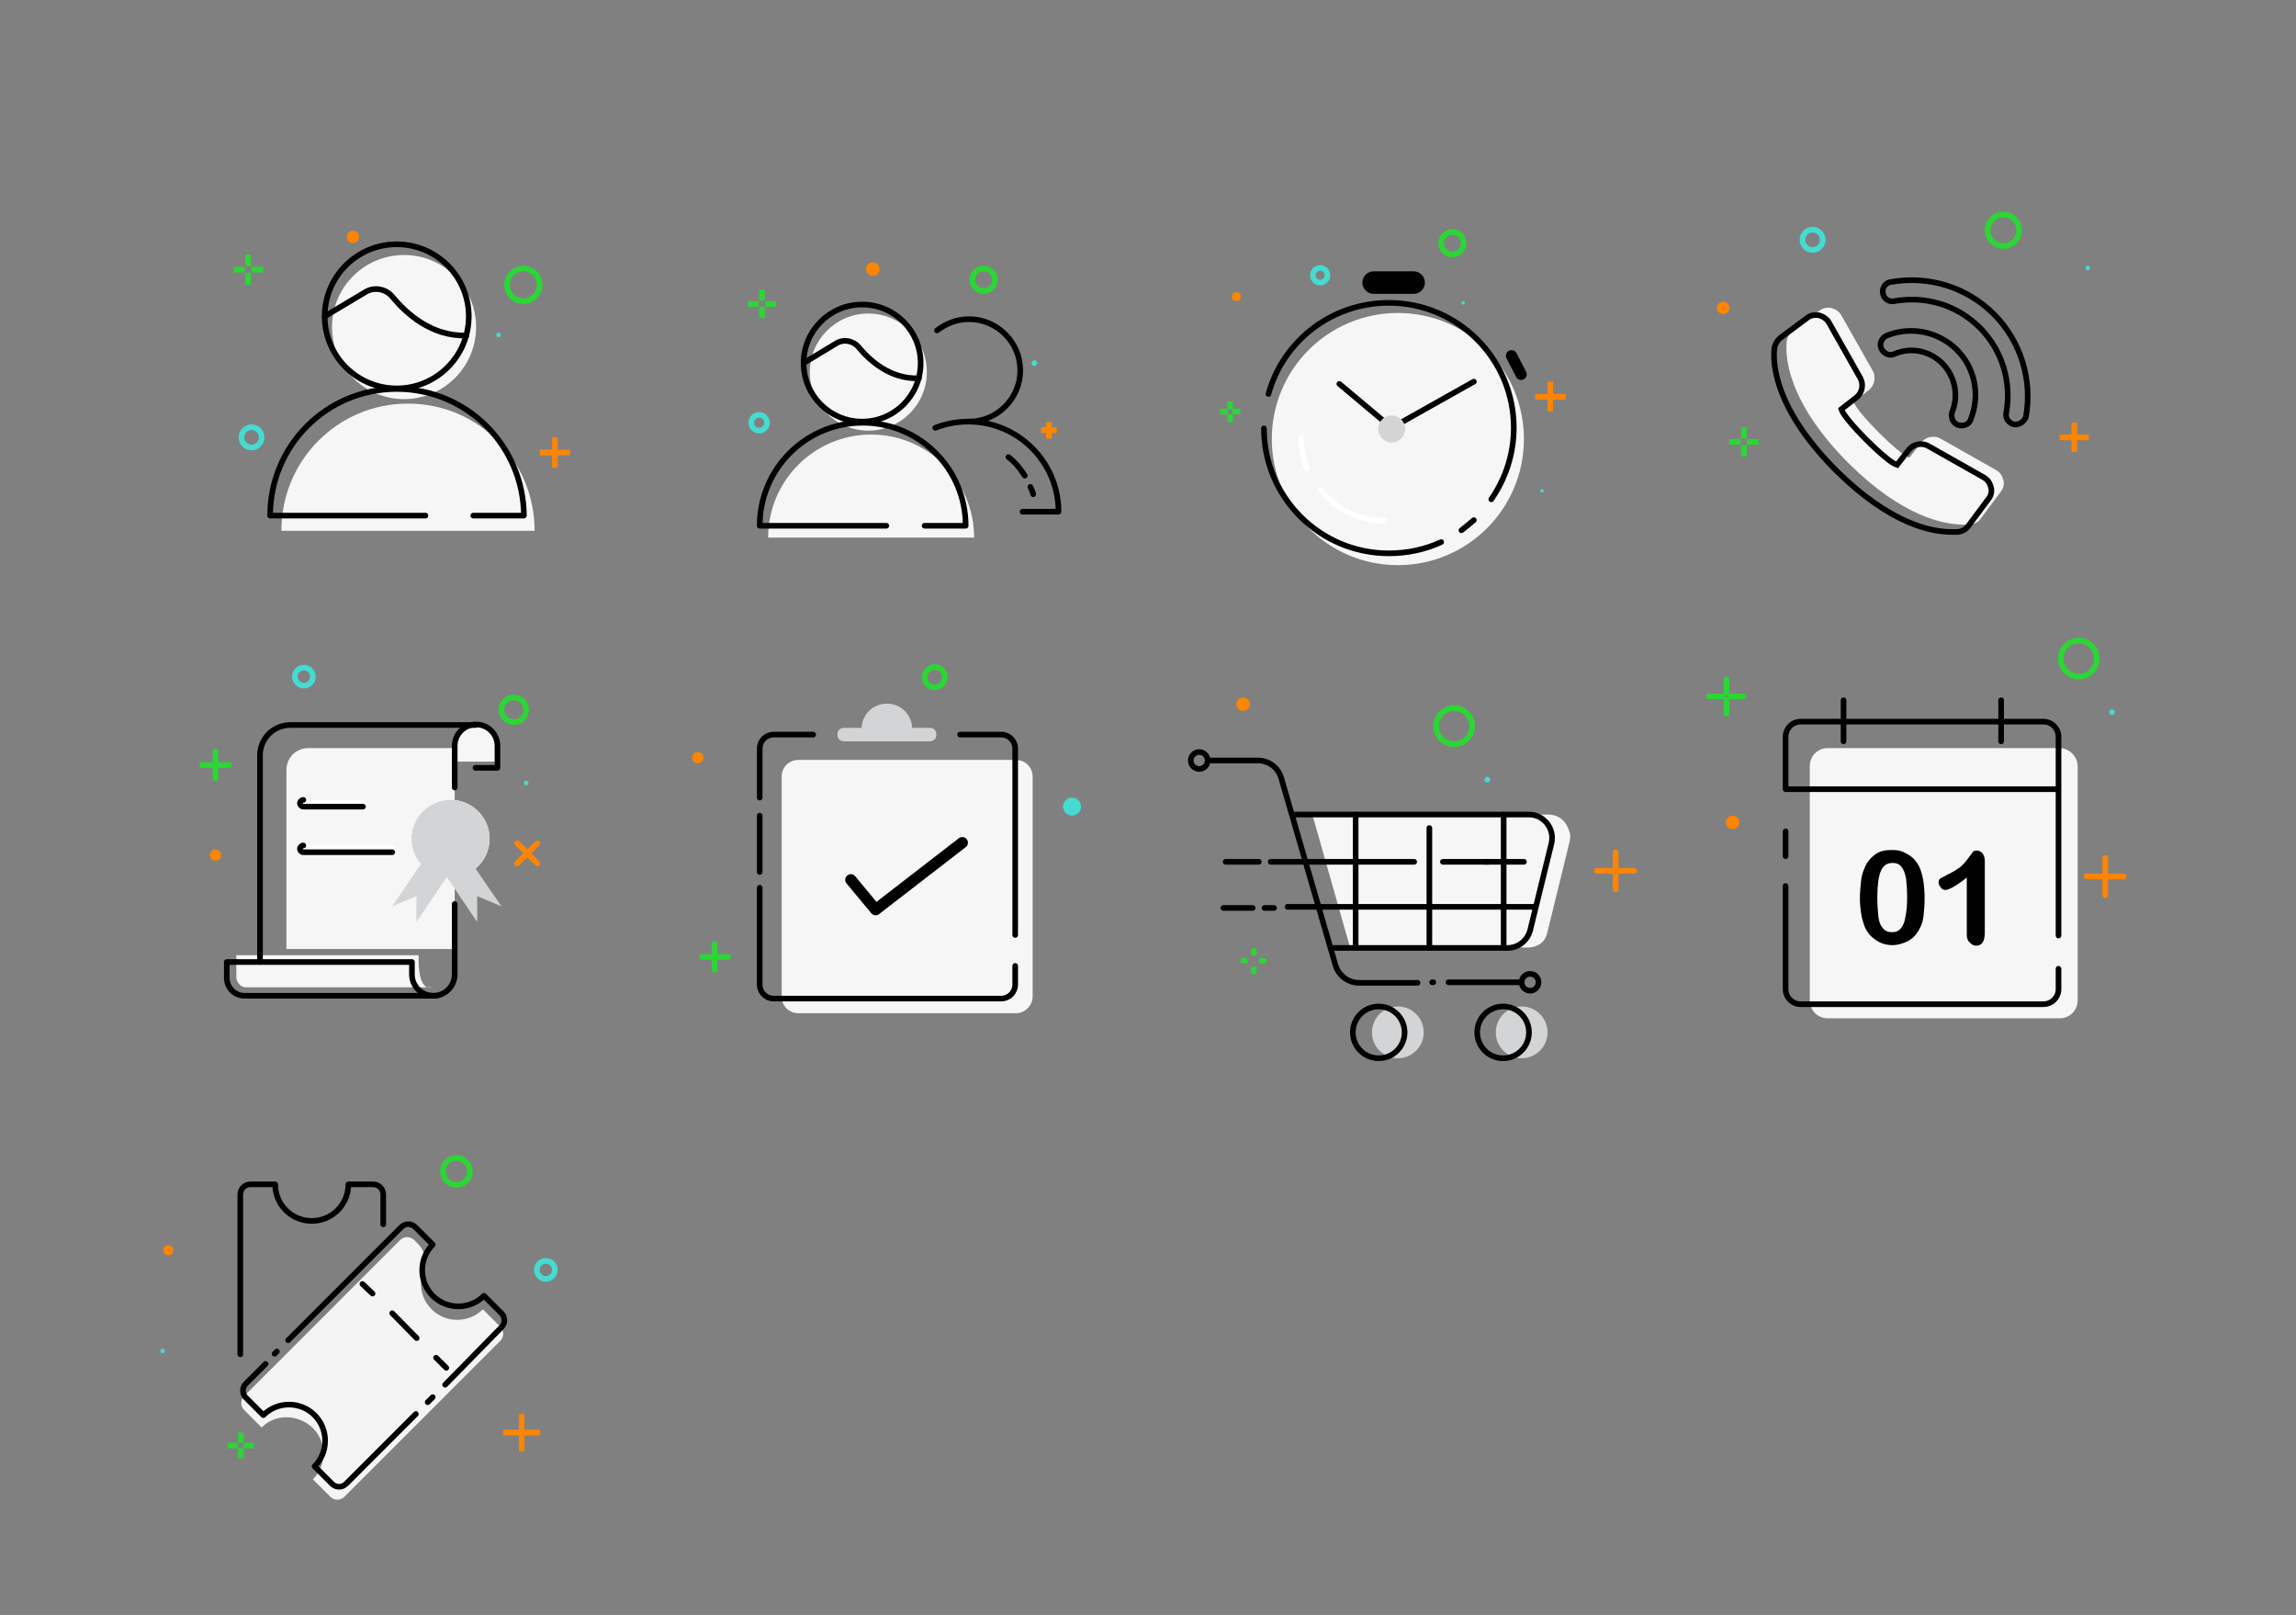 <?xml version="1.0" encoding="UTF-8"?>
<!-- Generator: Adobe Illustrator 22.0.1, SVG Export Plug-In . SVG Version: 6.00 Build 0)  -->
<svg version="1.1" id="Layer_1" xmlns="http://www.w3.org/2000/svg" xmlns:xlink="http://www.w3.org/1999/xlink" x="0px" y="0px" width="408px" height="286.9px" viewBox="0 0 408 286.9" style="enable-background:new 0 0 408 286.9;" xml:space="preserve">
<rect x="0" y="0" width="408" height="286.9" fill="#808080" stroke="none"/>
<g>
	<path style="fill:#F6F6F7;" d="M50,94.3C50,81.8,60,71.7,72.5,71.7S95,81.8,95,94.3"/>
	<circle style="fill:#F6F6F7;" cx="71.8" cy="58.1" r="12.8"/>
	
		<circle style="fill:none;stroke:#000000;stroke-linecap:round;stroke-linejoin:round;stroke-miterlimit:10;" cx="70.5" cy="56.2" r="12.8"/>
	<path style="fill:none;stroke:#000000;stroke-linecap:round;stroke-linejoin:round;stroke-miterlimit:10;" d="M84.1,91.6h9   C93,79.2,83,69.1,70.5,69.1S48,79.2,48,91.6h27.6"/>
	<path style="fill:none;stroke:#000000;stroke-linecap:round;stroke-linejoin:round;stroke-miterlimit:10;" d="M57.7,56.2l7.2-4.3   c1.6-1,3.7-0.6,4.9,0.9c2.4,2.9,6.9,7,13.1,6.8"/>
	<circle style="fill:none;stroke:#2BD635;stroke-miterlimit:10;" cx="93" cy="50.6" r="2.9"/>
	<circle style="fill:none;stroke:#45DBD1;stroke-miterlimit:10;" cx="44.7" cy="77.7" r="1.8"/>
	<g>
		<line style="fill:none;stroke:#FF8500;stroke-miterlimit:10;" x1="98.6" y1="77.7" x2="98.6" y2="83.1"/>
		<line style="fill:none;stroke:#FF8500;stroke-miterlimit:10;" x1="95.9" y1="80.4" x2="101.3" y2="80.4"/>
	</g>
	<g>
		<line style="fill:none;stroke:#2BD635;stroke-miterlimit:10;" x1="44.1" y1="45.2" x2="44.1" y2="47.3"/>
		<line style="fill:none;stroke:#2BD635;stroke-miterlimit:10;" x1="44.1" y1="48.5" x2="44.1" y2="50.6"/>
		<line style="fill:none;stroke:#2BD635;stroke-miterlimit:10;" x1="46.8" y1="47.9" x2="44.7" y2="47.9"/>
		<line style="fill:none;stroke:#2BD635;stroke-miterlimit:10;" x1="43.5" y1="47.9" x2="41.5" y2="47.9"/>
	</g>
	<circle style="fill:#FF8500;" cx="62.7" cy="42.1" r="1.1"/>
	<circle style="fill:#45DBD1;" cx="88.6" cy="59.5" r="0.4"/>
</g>
<g>
	<path style="fill:#F6F6F7;" d="M136.5,95.5c0-10.1,8.2-18.3,18.3-18.3s18.3,8.2,18.3,18.3"/>
	<circle style="fill:#F6F6F7;" cx="154.3" cy="66.1" r="10.4"/>
	<g>
		
			<circle style="fill:none;stroke:#000000;stroke-linecap:round;stroke-linejoin:round;stroke-miterlimit:10;" cx="153.2" cy="64.5" r="10.4"/>
		<path style="fill:none;stroke:#000000;stroke-linecap:round;stroke-linejoin:round;stroke-miterlimit:10;" d="M164.3,93.4h7.3    c0-10.1-8.2-18.3-18.3-18.3s-18.3,8.2-18.3,18.3h22.5"/>
		<path style="fill:none;stroke:#000000;stroke-linecap:round;stroke-linejoin:round;stroke-miterlimit:10;" d="M142.8,64.5l5.8-3.5    c1.3-0.8,3-0.5,4,0.7c1.9,2.3,5.6,5.7,10.7,5.5"/>
		<path style="fill:none;stroke:#000000;stroke-linecap:round;stroke-linejoin:round;stroke-miterlimit:10;" d="M166.5,58.7    c1.6-1.2,3.5-2,5.7-2c5,0,9.1,4.1,9.1,9.1s-4.1,9.1-9.1,9.1"/>
		<path style="fill:none;stroke:#000000;stroke-linecap:round;stroke-linejoin:round;stroke-miterlimit:10;" d="M181.7,90.9h6.4    c0-8.8-7.2-16-16-16c-2.1,0-4.1,0.4-5.9,1.1"/>
		<path style="fill:none;stroke:#000000;stroke-linecap:round;stroke-linejoin:round;stroke-miterlimit:10;" d="M182.1,84.5    c-0.7-1.1-1.6-2.3-2.9-3.3"/>
		<path style="fill:none;stroke:#000000;stroke-linecap:round;stroke-linejoin:round;stroke-miterlimit:10;" d="M183.6,87.8    c0,0-0.1-0.5-0.5-1.3"/>
	</g>
	<circle style="fill:none;stroke:#2BD635;stroke-miterlimit:10;" cx="174.8" cy="49.7" r="2"/>
	<circle style="fill:none;stroke:#45DBD1;stroke-miterlimit:10;" cx="134.9" cy="75.1" r="1.4"/>
	<g>
		<line style="fill:none;stroke:#FF8500;stroke-miterlimit:10;" x1="186.4" y1="75" x2="186.4" y2="77.9"/>
		<line style="fill:none;stroke:#FF8500;stroke-miterlimit:10;" x1="185" y1="76.4" x2="187.8" y2="76.4"/>
	</g>
	<g>
		<line style="fill:none;stroke:#2BD635;stroke-miterlimit:10;" x1="135.4" y1="51.5" x2="135.4" y2="53.4"/>
		<line style="fill:none;stroke:#2BD635;stroke-miterlimit:10;" x1="135.4" y1="54.5" x2="135.4" y2="56.5"/>
		<line style="fill:none;stroke:#2BD635;stroke-miterlimit:10;" x1="137.9" y1="54" x2="136" y2="54"/>
		<line style="fill:none;stroke:#2BD635;stroke-miterlimit:10;" x1="134.8" y1="54" x2="132.9" y2="54"/>
	</g>
	<circle style="fill:#FF8500;" cx="155.1" cy="47.8" r="1.2"/>
	<circle style="fill:#45DBD1;" cx="183.8" cy="64.5" r="0.5"/>
</g>
<circle style="fill:#F6F6F7;" cx="248.4" cy="78" r="22.4"/>
<path style="fill:none;stroke:#000000;stroke-linecap:round;stroke-linejoin:round;stroke-miterlimit:10;" d="M261.9,92.4  c-0.7,0.6-1.4,1.2-2.2,1.8"/>
<line style="fill:none;stroke:#000000;stroke-width:4;stroke-linecap:round;stroke-linejoin:round;stroke-miterlimit:10;" x1="244.1" y1="50.2" x2="251.2" y2="50.2"/>
<path style="fill:none;stroke:#000000;stroke-linecap:round;stroke-linejoin:round;stroke-miterlimit:10;" d="M256.1,96.3  c-2.8,1.3-6,2-9.3,2c-12.3,0-22.2-10-22.2-22.2"/>
<path style="fill:none;stroke:#000000;stroke-linecap:round;stroke-linejoin:round;stroke-miterlimit:10;" d="M225.4,70  c2.6-9.4,11.2-16.2,21.4-16.2c12.3,0,22.2,10,22.2,22.2c0,4.7-1.5,9.1-4,12.7"/>
<polyline style="fill:none;stroke:#000000;stroke-linecap:round;stroke-linejoin:round;stroke-miterlimit:10;" points="238,68.2   247.3,76 261.9,67.8 "/>
<path style="fill:none;stroke:#FFFFFF;stroke-linecap:round;stroke-linejoin:round;stroke-miterlimit:10;" d="M232.3,83.3  c-0.7-1.7-1.1-3.5-1.1-5.5"/>
<path style="fill:none;stroke:#FFFFFF;stroke-linecap:round;stroke-linejoin:round;stroke-miterlimit:10;" d="M246,92.5  c-4.6,0-8.6-2.1-11.3-5.4"/>
<line style="fill:none;stroke:#000000;stroke-width:2;stroke-linecap:round;stroke-linejoin:round;stroke-miterlimit:10;" x1="268.6" y1="63.2" x2="270.3" y2="66.5"/>
<circle style="fill:none;stroke:#2BD635;stroke-miterlimit:10;" cx="258.1" cy="43.2" r="2"/>
<circle style="fill:none;stroke:#45DBD1;stroke-miterlimit:10;" cx="234.6" cy="48.9" r="1.3"/>
<g>
	<line style="fill:none;stroke:#FF8500;stroke-miterlimit:10;" x1="275.5" y1="67.8" x2="275.5" y2="73.1"/>
	<line style="fill:none;stroke:#FF8500;stroke-miterlimit:10;" x1="272.8" y1="70.5" x2="278.2" y2="70.5"/>
</g>
<g>
	<line style="fill:none;stroke:#2BD635;stroke-miterlimit:10;" x1="218.6" y1="71.3" x2="218.6" y2="72.7"/>
	<line style="fill:none;stroke:#2BD635;stroke-miterlimit:10;" x1="218.6" y1="73.6" x2="218.6" y2="75"/>
	<line style="fill:none;stroke:#2BD635;stroke-miterlimit:10;" x1="220.4" y1="73.1" x2="219" y2="73.1"/>
	<line style="fill:none;stroke:#2BD635;stroke-miterlimit:10;" x1="218.2" y1="73.1" x2="216.8" y2="73.1"/>
</g>
<circle style="fill:#FF8500;" cx="219.7" cy="52.7" r="0.8"/>
<circle style="fill:#45DBD1;" cx="260" cy="53.8" r="0.3"/>
<circle style="fill:#45DBD1;" cx="274" cy="87.2" r="0.3"/>
<circle style="fill:#D2D4D5;" cx="247.3" cy="76.2" r="2.4"/>
<g>
	<path style="fill:#F6F6F7;" d="M349,93.2c-3.6,0-10.9-1.4-20.5-10.9l0,0l-0.1-0.1l0,0c-10.7-10.8-11.2-18.7-10.9-21.6   c0.1-0.7,0.5-1.4,1.1-1.9l4.7-3.5c0.6-0.5,1.4-0.6,2.1-0.5c0.7,0.2,1.4,0.6,1.8,1.3l5.6,9.9c0.6,1.1,0.3,2.6-0.7,3.4l-2.7,2.1   c0,0,0,0,0,0c0.5,1.8,8.1,9.4,9.9,9.9h0c0,0,0,0,0,0l2.1-2.7c0.8-1,2.3-1.3,3.4-0.7l9.9,5.6c0.7,0.4,1.1,1,1.3,1.8   c0.2,0.7,0,1.5-0.5,2.1l-3.5,4.7c-0.4,0.6-1.1,1-1.9,1.1C349.8,93.2,349.5,93.2,349,93.2z M329.3,71.4L329.3,71.4L329.3,71.4z"/>
	<circle style="fill:none;stroke:#2BD635;stroke-miterlimit:10;" cx="356" cy="40.9" r="2.8"/>
	<circle style="fill:none;stroke:#45DBD1;stroke-miterlimit:10;" cx="322.1" cy="42.6" r="1.8"/>
	<g>
		<line style="fill:none;stroke:#FF8500;stroke-miterlimit:10;" x1="368.6" y1="75.1" x2="368.6" y2="80.3"/>
		<line style="fill:none;stroke:#FF8500;stroke-miterlimit:10;" x1="366" y1="77.7" x2="371.2" y2="77.7"/>
	</g>
	<g>
		<line style="fill:none;stroke:#2BD635;stroke-miterlimit:10;" x1="309.9" y1="75.9" x2="309.9" y2="77.9"/>
		<line style="fill:none;stroke:#2BD635;stroke-miterlimit:10;" x1="309.9" y1="79.1" x2="309.9" y2="81.1"/>
		<line style="fill:none;stroke:#2BD635;stroke-miterlimit:10;" x1="312.5" y1="78.5" x2="310.4" y2="78.5"/>
		<line style="fill:none;stroke:#2BD635;stroke-miterlimit:10;" x1="309.3" y1="78.5" x2="307.3" y2="78.5"/>
	</g>
	<circle style="fill:#FF8500;" cx="306.2" cy="54.7" r="1.1"/>
	<circle style="fill:#45DBD1;" cx="371" cy="47.6" r="0.4"/>
	<g>
		<path style="fill:none;stroke:#000000;stroke-miterlimit:10;" d="M346.8,94.5c-3.6,0-10.9-1.4-20.5-10.9l0,0l-0.1-0.1l0,0    c-10.7-10.8-11.2-18.7-10.9-21.6c0.1-0.7,0.5-1.4,1.1-1.9l4.7-3.5c0.6-0.5,1.4-0.6,2.1-0.5c0.7,0.2,1.4,0.6,1.8,1.3l5.6,9.9    c0.6,1.1,0.3,2.6-0.7,3.4l-2.7,2.1c0,0,0,0,0,0c0.5,1.8,8.1,9.4,9.9,9.9h0c0,0,0,0,0,0l2.1-2.7c0.8-1,2.3-1.3,3.4-0.7l9.9,5.6    c0.7,0.4,1.1,1,1.3,1.8c0.2,0.7,0,1.5-0.5,2.1l-3.5,4.7c-0.4,0.6-1.1,1-1.9,1.1C347.7,94.5,347.3,94.5,346.8,94.5z M327.1,72.7    L327.1,72.7L327.1,72.7z"/>
		<path style="fill:none;stroke:#000000;stroke-miterlimit:10;" d="M348.6,75.6c-0.2,0-0.4,0-0.7-0.1c-0.9-0.4-1.3-1.4-1-2.3    c1.2-3,0.5-6.3-1.7-8.6c-2.3-2.3-5.6-3-8.6-1.7c-0.9,0.4-1.9-0.1-2.3-1c-0.4-0.9,0.1-1.9,1-2.3c4.3-1.7,9.1-0.7,12.4,2.5    c3.3,3.3,4.2,8.1,2.5,12.4C350,75.2,349.3,75.6,348.6,75.6z"/>
		<path style="fill:none;stroke:#000000;stroke-miterlimit:10;" d="M358.2,75.4c-0.1,0-0.2,0-0.3,0c-0.9-0.2-1.6-1.1-1.4-2    c1-5.5-0.7-11.2-4.7-15.2c-4-4-9.6-5.7-15.2-4.7c-1,0.2-1.9-0.5-2-1.4c-0.2-1,0.5-1.9,1.4-2c6.7-1.2,13.5,0.9,18.3,5.7    c4.8,4.8,6.9,11.7,5.7,18.3C359.7,74.8,359,75.4,358.2,75.4z"/>
	</g>
</g>
<path style="fill:#F6F6F7;" d="M41.9,169.7h32.5c0,0-0.4,6.5,2.4,5.7H43.6c0,0-1.2,0-1.6-1.6V169.7z"/>
<path style="fill:none;stroke:#000000;stroke-linecap:round;stroke-linejoin:round;stroke-miterlimit:10;" d="M46.2,170.9h-5.9v2.8  c0,1.8,1.4,3.2,3.2,3.2h34.1"/>
<path style="fill:#F6F6F7;" d="M88.4,135.3h-7.6v-2.8c0-2.1,1.7-3.8,3.7-3.8h0c2,0,3.7,1.6,3.8,3.7L88.4,135.3z"/>
<circle style="fill:none;stroke:#2BD635;stroke-linecap:round;stroke-linejoin:round;stroke-miterlimit:10;" cx="91.3" cy="126.1" r="2.2"/>
<circle style="fill:none;stroke:#45DBD1;stroke-linecap:round;stroke-linejoin:round;stroke-miterlimit:10;" cx="54" cy="120.2" r="1.6"/>
<g>
	
		<line style="fill:none;stroke:#FF8500;stroke-linecap:round;stroke-linejoin:round;stroke-miterlimit:10;" x1="95.5" y1="149.8" x2="91.9" y2="153.4"/>
	
		<line style="fill:none;stroke:#FF8500;stroke-linecap:round;stroke-linejoin:round;stroke-miterlimit:10;" x1="91.9" y1="149.8" x2="95.5" y2="153.4"/>
</g>
<g>
	
		<line style="fill:none;stroke:#2BD635;stroke-linecap:round;stroke-linejoin:round;stroke-miterlimit:10;" x1="38.3" y1="133.5" x2="38.3" y2="135.4"/>
	
		<line style="fill:none;stroke:#2BD635;stroke-linecap:round;stroke-linejoin:round;stroke-miterlimit:10;" x1="38.3" y1="136.4" x2="38.3" y2="138.3"/>
	
		<line style="fill:none;stroke:#2BD635;stroke-linecap:round;stroke-linejoin:round;stroke-miterlimit:10;" x1="40.7" y1="135.9" x2="38.8" y2="135.9"/>
	
		<line style="fill:none;stroke:#2BD635;stroke-linecap:round;stroke-linejoin:round;stroke-miterlimit:10;" x1="37.7" y1="135.9" x2="35.9" y2="135.9"/>
</g>
<circle style="fill:#FF8500;" cx="38.3" cy="151.9" r="1"/>
<circle style="fill:#45DBD1;" cx="93.5" cy="139.1" r="0.4"/>
<path style="fill:#F6F6F7;" d="M73.2,149c0,3.8,3.1,6.9,6.9,6.9c0.2,0,0.5,0,0.7,0v12.7H50.9v-31.8c0-2.2,1.7-3.9,3.9-3.9h26v9.4  c-0.2,0-0.5,0-0.7,0C76.3,142.1,73.2,145.2,73.2,149z"/>
<circle style="fill:#F6F6F7;" cx="80.1" cy="149" r="6.9"/>
<path style="fill:none;stroke:#000000;stroke-linecap:round;stroke-linejoin:round;stroke-miterlimit:10;" d="M80.8,160.6v12.5  c0,2.1-1.7,3.8-3.8,3.8h0c-2.1,0-3.8-1.7-3.8-3.8v-2.2H46.2v-36.7c0-3,2.4-5.4,5.4-5.4h32.9"/>
<path style="fill:none;stroke:#000000;stroke-linecap:round;stroke-linejoin:round;stroke-miterlimit:10;" d="M80.8,139.9v-7.4  c0-2.1,1.7-3.8,3.8-3.8h0c2.1,0,3.8,1.7,3.8,3.8v3.9h-3.9"/>
<path style="fill:#FFFFFF;" d="M64.5,143.3H53.9c-0.3,0-0.6-0.3-0.6-0.6l0,0c0-0.3,0.3-0.6,0.6-0.6h10.5c0.3,0,0.6,0.3,0.6,0.6l0,0  C65.1,143,64.8,143.3,64.5,143.3z"/>
<path style="fill:none;stroke:#000000;stroke-linecap:round;stroke-linejoin:round;stroke-miterlimit:10;" d="M64.5,143.3H53.9  c-0.3,0-0.6-0.3-0.6-0.6l0,0c0-0.3,0.3-0.6,0.6-0.6"/>
<path style="fill:#FFFFFF;" d="M69.7,151.4H53.9c-0.3,0-0.6-0.3-0.6-0.6l0,0c0-0.3,0.3-0.6,0.6-0.6h15.8c0.3,0,0.6,0.3,0.6,0.6l0,0  C70.3,151.1,70.1,151.4,69.7,151.4z"/>
<path style="fill:none;stroke:#000000;stroke-linecap:round;stroke-linejoin:round;stroke-miterlimit:10;" d="M69.7,151.4H53.9  c-0.3,0-0.6-0.3-0.6-0.6l0,0c0-0.3,0.3-0.6,0.6-0.6"/>
<path style="fill:#D2D4D5;" d="M89.1,161l-4.6-6.7C86,153,87,151.1,87,149c0-3.8-3.1-6.9-6.9-6.9s-6.9,3.1-6.9,6.9  c0,1.7,0.6,3.3,1.7,4.5l-0.1,0l-5.1,7.5l4.3-1.8l0,4.6l5.4-8l-0.1,0c0.1,0,0.1,0,0.2,0l-0.1,0l5.4,8l0-4.6L89.1,161z"/>
<g>
	<path style="fill:none;stroke:#000000;stroke-linecap:round;stroke-linejoin:round;stroke-miterlimit:10;" d="M135,141.7V133   c0-1.4,1.1-2.5,2.5-2.5h7"/>
	
		<line style="fill:none;stroke:#000000;stroke-linecap:round;stroke-linejoin:round;stroke-miterlimit:10;" x1="135" y1="154.9" x2="135" y2="144.9"/>
	<path style="fill:#D2D4D5;" d="M165.2,131.7H150c-0.7,0-1.2-0.5-1.2-1.2c0-0.7,0.5-1.2,1.2-1.2h15.2c0.7,0,1.2,0.5,1.2,1.2   C166.4,131.2,165.9,131.7,165.2,131.7z"/>
	<path style="fill:#F6F6F7;" d="M183.5,138v39c0,1.6-1.3,3-3,3h-38.6c-1.7,0-3-1.3-3-3v-39c0-1.7,1.3-3,3-3h38.6   C182.2,135,183.5,136.3,183.5,138z"/>
	
		<polyline style="fill:none;stroke:#000000;stroke-width:2;stroke-linecap:round;stroke-linejoin:round;stroke-miterlimit:10;" points="   151.2,156.3 155.6,161.6 171,149.7  "/>
	
		<circle style="fill:none;stroke:#2BD635;stroke-linecap:round;stroke-linejoin:round;stroke-miterlimit:10;" cx="166.1" cy="120.3" r="1.8"/>
	<circle style="fill:#45DBD1;" cx="190.5" cy="143.3" r="1.6"/>
	<g>
		
			<line style="fill:none;stroke:#2BD635;stroke-linecap:round;stroke-linejoin:round;stroke-miterlimit:10;" x1="127" y1="167.7" x2="127" y2="169.4"/>
		
			<line style="fill:none;stroke:#2BD635;stroke-linecap:round;stroke-linejoin:round;stroke-miterlimit:10;" x1="127" y1="170.5" x2="127" y2="172.3"/>
		
			<line style="fill:none;stroke:#2BD635;stroke-linecap:round;stroke-linejoin:round;stroke-miterlimit:10;" x1="129.4" y1="170" x2="127.6" y2="170"/>
		
			<line style="fill:none;stroke:#2BD635;stroke-linecap:round;stroke-linejoin:round;stroke-miterlimit:10;" x1="126.5" y1="170" x2="124.7" y2="170"/>
	</g>
	<circle style="fill:#FF8500;" cx="124" cy="134.6" r="1"/>
	<path style="fill:none;stroke:#000000;stroke-linecap:round;stroke-linejoin:round;stroke-miterlimit:10;" d="M180.4,171.6v3.3   c0,1.4-1.1,2.5-2.5,2.5h-40.4c-1.4,0-2.5-1.1-2.5-2.5v-17.2"/>
	<path style="fill:none;stroke:#000000;stroke-linecap:round;stroke-linejoin:round;stroke-miterlimit:10;" d="M170.6,130.5h7.3   c1.4,0,2.5,1.1,2.5,2.5v33.1"/>
	<path style="fill:#D2D4D5;" d="M153.1,129.5c0-2.5,2-4.5,4.5-4.5c2.5,0,4.5,2,4.5,4.5"/>
</g>
<g>
	<g>
		<path style="fill:#F6F6F7;" d="M233.2,144.7l6.7,23.6h30.6c0,0,3.6,0.6,4.4-2.4l4-16.3c0.2-0.7,0.2-1.4-0.1-2.1    c-0.4-1.2-1.4-2.8-3.8-2.8H233.2z"/>
		<g>
			<circle style="fill:#D2D4D5;" cx="248.4" cy="183.4" r="4.6"/>
			<circle style="fill:#D2D4D5;" cx="270.4" cy="183.4" r="4.6"/>
		</g>
		<g>
			<g>
				
					<circle style="fill:none;stroke:#000000;stroke-linecap:round;stroke-linejoin:round;stroke-miterlimit:10;" cx="245" cy="183.4" r="4.6"/>
				
					<circle style="fill:none;stroke:#000000;stroke-linecap:round;stroke-linejoin:round;stroke-miterlimit:10;" cx="267.1" cy="183.4" r="4.6"/>
				<path style="fill:none;stroke:#000000;stroke-linecap:round;stroke-linejoin:round;stroke-miterlimit:10;" d="M257.4,174.5h13"/>
				<path style="fill:none;stroke:#000000;stroke-linecap:round;stroke-linejoin:round;stroke-miterlimit:10;" d="M252.9,174.5"/>
				<path style="fill:none;stroke:#000000;stroke-linecap:round;stroke-linejoin:round;stroke-miterlimit:10;" d="M257.1,174.5"/>
				<path style="fill:none;stroke:#000000;stroke-linecap:round;stroke-linejoin:round;stroke-miterlimit:10;" d="M254.5,174.5h0.2"/>
				<path style="fill:none;stroke:#000000;stroke-linecap:round;stroke-linejoin:round;stroke-miterlimit:10;" d="M214.7,135.1h8.8      c2,0,3.7,1.3,4.2,3.2l9.6,33.1c0.5,1.8,2.2,3.2,4.2,3.2h10.4"/>
				<path style="fill:none;stroke:#000000;stroke-linecap:round;stroke-linejoin:round;stroke-miterlimit:10;" d="M229.8,144.7h41.9      c2.6,0,4.6,2.5,4,5.1l-3.8,15.5c-0.5,1.8-2.1,3.1-4,3.1h-31.3"/>
			</g>
			
				<line style="fill:none;stroke:#000000;stroke-linecap:round;stroke-linejoin:round;stroke-miterlimit:10;" x1="228.8" y1="161.1" x2="272.8" y2="161.1"/>
			<polyline style="fill:none;stroke:#000000;stroke-linecap:round;stroke-linejoin:round;stroke-miterlimit:10;" points="     263.9,153.1 270.8,153.1 268.8,153.1    "/>
			
				<line style="fill:none;stroke:#000000;stroke-linecap:round;stroke-linejoin:round;stroke-miterlimit:10;" x1="256.4" y1="153.1" x2="264.5" y2="153.1"/>
			
				<line style="fill:none;stroke:#000000;stroke-linecap:round;stroke-linejoin:round;stroke-miterlimit:10;" x1="225.8" y1="153.1" x2="251.3" y2="153.1"/>
			
				<line style="fill:none;stroke:#000000;stroke-linecap:round;stroke-linejoin:round;stroke-miterlimit:10;" x1="223.7" y1="153.1" x2="217.8" y2="153.1"/>
			
				<line style="fill:none;stroke:#000000;stroke-linecap:round;stroke-linejoin:round;stroke-miterlimit:10;" x1="226.4" y1="161.3" x2="224.7" y2="161.3"/>
			
				<line style="fill:none;stroke:#000000;stroke-linecap:round;stroke-linejoin:round;stroke-miterlimit:10;" x1="222.6" y1="161.3" x2="217.4" y2="161.3"/>
			
				<circle style="fill:none;stroke:#000000;stroke-linecap:round;stroke-linejoin:round;stroke-miterlimit:10;" cx="213.1" cy="135.1" r="1.5"/>
			
				<circle style="fill:none;stroke:#000000;stroke-linecap:round;stroke-linejoin:round;stroke-miterlimit:10;" cx="271.9" cy="174.5" r="1.5"/>
			
				<line style="fill:none;stroke:#000000;stroke-linecap:round;stroke-linejoin:round;stroke-miterlimit:10;" x1="254" y1="147.1" x2="254" y2="168.3"/>
			
				<line style="fill:none;stroke:#000000;stroke-linecap:round;stroke-linejoin:round;stroke-miterlimit:10;" x1="240.9" y1="144.7" x2="240.9" y2="168.3"/>
			
				<line style="fill:none;stroke:#000000;stroke-linecap:round;stroke-linejoin:round;stroke-miterlimit:10;" x1="267.2" y1="168.3" x2="267.2" y2="144.7"/>
		</g>
	</g>
	<g>
		<g>
			<g>
				
					<circle style="fill:none;stroke:#2BD635;stroke-linecap:round;stroke-linejoin:round;stroke-miterlimit:10;" cx="258.4" cy="129" r="3.2"/>
				<g>
					
						<line style="fill:none;stroke:#FF8500;stroke-linecap:round;stroke-linejoin:round;stroke-miterlimit:10;" x1="287.1" y1="151.4" x2="287.1" y2="158"/>
					
						<line style="fill:none;stroke:#FF8500;stroke-linecap:round;stroke-linejoin:round;stroke-miterlimit:10;" x1="283.8" y1="154.7" x2="290.4" y2="154.7"/>
				</g>
				<g>
					
						<line style="fill:none;stroke:#2BD635;stroke-linecap:round;stroke-linejoin:round;stroke-miterlimit:10;" x1="224.6" y1="170.7" x2="224.2" y2="170.7"/>
					
						<line style="fill:none;stroke:#2BD635;stroke-linecap:round;stroke-linejoin:round;stroke-miterlimit:10;" x1="221.3" y1="170.7" x2="220.9" y2="170.7"/>
					
						<line style="fill:none;stroke:#2BD635;stroke-linecap:round;stroke-linejoin:round;stroke-miterlimit:10;" x1="222.8" y1="172.6" x2="222.8" y2="172.2"/>
					
						<line style="fill:none;stroke:#2BD635;stroke-linecap:round;stroke-linejoin:round;stroke-miterlimit:10;" x1="222.8" y1="169.3" x2="222.8" y2="168.9"/>
				</g>
				<circle style="fill:#FF8500;" cx="220.9" cy="125.1" r="1.2"/>
				<circle style="fill:#45DBD1;" cx="264.3" cy="138.5" r="0.5"/>
			</g>
		</g>
	</g>
</g>
<g>
	<g>
		
			<line style="fill:none;stroke:#000000;stroke-linecap:round;stroke-linejoin:round;stroke-miterlimit:10;" x1="317.3" y1="152.1" x2="317.3" y2="147.7"/>
		<path style="fill:#F6F6F7;" d="M369.2,136.1v41.6c0,1.8-1.4,3.2-3.2,3.2h-41.2c-1.8,0-3.2-1.4-3.2-3.2v-41.6    c0-1.8,1.4-3.2,3.2-3.2H366C367.7,132.9,369.2,134.4,369.2,136.1z"/>
		<path style="fill:none;stroke:#000000;stroke-linecap:round;stroke-linejoin:round;stroke-miterlimit:10;" d="M365.8,172.1v3.6    c0,1.5-1.2,2.7-2.7,2.7H320c-1.5,0-2.7-1.2-2.7-2.7v-18.3"/>
		<g>
			<path d="M342,159.6c0,1.2-0.1,2.3-0.2,3.2c-0.1,0.9-0.4,1.7-0.8,2.4c-0.5,0.9-1.2,1.6-2,2s-1.7,0.7-2.7,0.7c-1.1,0-2.2-0.3-3.1-1     c-0.9-0.6-1.6-1.5-2-2.7c-0.2-0.6-0.4-1.3-0.5-2.1c-0.1-0.8-0.2-1.6-0.2-2.4c0-1.1,0.1-2.1,0.2-3.1c0.1-0.9,0.3-1.7,0.6-2.3     c0.4-1.1,1.1-1.9,1.9-2.5c0.8-0.6,1.8-0.8,3-0.8c0.8,0,1.5,0.1,2.1,0.4c0.6,0.3,1.2,0.6,1.7,1.1s0.9,1.1,1.2,1.8     C341.7,155.6,342,157.3,342,159.6z M338.9,159.4c0-1.4-0.1-2.5-0.2-3.4c-0.2-0.9-0.4-1.5-0.8-2s-0.9-0.7-1.6-0.7     c-1,0-1.7,0.5-2.1,1.5s-0.6,2.5-0.6,4.6c0,1.4,0.1,2.6,0.2,3.5s0.4,1.6,0.8,2c0.4,0.5,0.9,0.7,1.6,0.7c0.7,0,1.2-0.2,1.6-0.7     s0.7-1.2,0.8-2.1C338.8,162,338.9,160.8,338.9,159.4z"/>
			<path d="M349.5,166.1v-10.2c-1.9,1.5-3.2,2.2-3.8,2.2c-0.3,0-0.6-0.1-0.8-0.4c-0.2-0.3-0.4-0.5-0.4-0.9c0-0.4,0.1-0.7,0.4-0.8     s0.7-0.4,1.3-0.7c0.9-0.4,1.6-0.9,2.2-1.3c0.5-0.5,1-1,1.4-1.6s0.7-0.9,0.8-1.1c0.1-0.1,0.4-0.2,0.7-0.2c0.4,0,0.7,0.2,1,0.5     c0.2,0.3,0.4,0.7,0.4,1.3v12.8c0,1.5-0.5,2.3-1.5,2.3c-0.5,0-0.8-0.2-1.1-0.5C349.7,167.2,349.5,166.7,349.5,166.1z"/>
		</g>
		<g>
			
				<circle style="fill:none;stroke:#2BD635;stroke-linecap:round;stroke-linejoin:round;stroke-miterlimit:10;" cx="369.4" cy="117" r="3.2"/>
			<g>
				
					<line style="fill:none;stroke:#FF8500;stroke-linecap:round;stroke-linejoin:round;stroke-miterlimit:10;" x1="374.1" y1="152.4" x2="374.1" y2="159"/>
				
					<line style="fill:none;stroke:#FF8500;stroke-linecap:round;stroke-linejoin:round;stroke-miterlimit:10;" x1="370.8" y1="155.7" x2="377.4" y2="155.7"/>
			</g>
			<g>
				
					<line style="fill:none;stroke:#2BD635;stroke-linecap:round;stroke-linejoin:round;stroke-miterlimit:10;" x1="306.8" y1="120.7" x2="306.8" y2="123.1"/>
				
					<line style="fill:none;stroke:#2BD635;stroke-linecap:round;stroke-linejoin:round;stroke-miterlimit:10;" x1="306.8" y1="124.4" x2="306.8" y2="126.8"/>
				
					<line style="fill:none;stroke:#2BD635;stroke-linecap:round;stroke-linejoin:round;stroke-miterlimit:10;" x1="309.8" y1="123.7" x2="307.5" y2="123.7"/>
				
					<line style="fill:none;stroke:#2BD635;stroke-linecap:round;stroke-linejoin:round;stroke-miterlimit:10;" x1="306.1" y1="123.7" x2="303.7" y2="123.7"/>
			</g>
			<circle style="fill:#FF8500;" cx="307.9" cy="146.1" r="1.2"/>
			<circle style="fill:#45DBD1;" cx="375.3" cy="126.5" r="0.5"/>
		</g>
		<path style="fill:none;stroke:#000000;stroke-linecap:round;stroke-linejoin:round;stroke-miterlimit:10;" d="M365.8,166.2v-35.3    c0-1.5-1.2-2.7-2.7-2.7H320c-1.5,0-2.7,1.2-2.7,2.7v9.3h48.5"/>
	</g>
	
		<line style="fill:none;stroke:#000000;stroke-linecap:round;stroke-linejoin:round;stroke-miterlimit:10;" x1="327.6" y1="124.4" x2="327.6" y2="131.7"/>
	
		<line style="fill:none;stroke:#000000;stroke-linecap:round;stroke-linejoin:round;stroke-miterlimit:10;" x1="355.6" y1="124.4" x2="355.6" y2="131.7"/>
</g>
<g>
	
		<line style="fill:none;stroke:#4C3A30;stroke-linecap:round;stroke-linejoin:round;stroke-miterlimit:10;" x1="59.9" y1="240.2" x2="60.3" y2="239.8"/>
	<path style="fill:#F4F4F4;" d="M55.6,253.7c2.5,2.5,2.5,6.6,0,9.1c0,0,0,0,0,0l3.1,3.1c0.7,0.7,1.8,0.7,2.5,0l27.7-27.7   c0.7-0.7,0.7-1.8,0-2.5l-3.1-3.1c-2.5,2.5-6.6,2.5-9.1,0c-1.9-1.9-2.4-4.7-1.4-7c0.6-1.6,0.2-3.4-1-4.6l-0.7-0.7   c-0.7-0.7-1.8-0.7-2.5,0l-27.7,27.7c-0.7,0.7-0.7,1.8,0,2.5l3.1,3.1c0,0,0,0,0,0C48.9,251.1,53,251.2,55.6,253.7z"/>
	
		<line style="fill:none;stroke:#000000;stroke-linecap:round;stroke-linejoin:round;stroke-miterlimit:10;" x1="48.8" y1="240.5" x2="49.2" y2="240.1"/>
	<path style="fill:none;stroke:#000000;stroke-linecap:round;stroke-linejoin:round;stroke-miterlimit:10;" d="M73.9,251.2   l-12.4,12.4c-0.7,0.7-1.8,0.7-2.5,0l-3.1-3.1c0,0,0,0,0,0c2.5-2.5,2.5-6.6,0-9.1c-2.5-2.5-6.6-2.5-9.1,0c0,0,0,0,0,0l-3.1-3.1   c-0.7-0.7-0.7-1.8,0-2.5l3.5-3.5"/>
	
		<line style="fill:none;stroke:#000000;stroke-linecap:round;stroke-linejoin:round;stroke-miterlimit:10;" x1="76.9" y1="248.2" x2="76" y2="249.1"/>
	<path style="fill:none;stroke:#000000;stroke-linecap:round;stroke-linejoin:round;stroke-miterlimit:10;" d="M51.2,238.1L71.3,218   c0.7-0.7,1.8-0.7,2.5,0l3.1,3.1c-2.5,2.5-2.5,6.6,0,9.1c2.5,2.5,6.6,2.5,9.1,0l3.1,3.1c0.7,0.7,0.7,1.8,0,2.5L79.1,246"/>
	<g>
		<g>
			
				<line style="fill:none;stroke:#000000;stroke-linecap:round;stroke-linejoin:round;" x1="64.4" y1="228.1" x2="66.2" y2="229.8"/>
			
				<line style="fill:none;stroke:#000000;stroke-linecap:round;stroke-linejoin:round;stroke-dasharray:6.198,4.958;" x1="69.7" y1="233.3" x2="75.8" y2="239.5"/>
			<line style="fill:none;stroke:#000000;stroke-linecap:round;stroke-linejoin:round;" x1="77.5" y1="241.2" x2="79.3" y2="243"/>
		</g>
	</g>
	<circle style="fill:none;stroke:#2BD635;stroke-miterlimit:10;" cx="81.1" cy="208.1" r="2.4"/>
	<circle style="fill:none;stroke:#45DBD1;stroke-miterlimit:10;" cx="97" cy="225.6" r="1.6"/>
	<g>
		<line style="fill:none;stroke:#FF8500;stroke-miterlimit:10;" x1="92.7" y1="251.2" x2="92.7" y2="257.8"/>
		<line style="fill:none;stroke:#FF8500;stroke-miterlimit:10;" x1="89.4" y1="254.5" x2="96" y2="254.5"/>
	</g>
	<g>
		<line style="fill:none;stroke:#2BD635;stroke-miterlimit:10;" x1="42.8" y1="254.5" x2="42.8" y2="256.3"/>
		<line style="fill:none;stroke:#2BD635;stroke-miterlimit:10;" x1="42.8" y1="257.3" x2="42.8" y2="259.1"/>
		<line style="fill:none;stroke:#2BD635;stroke-miterlimit:10;" x1="45.1" y1="256.8" x2="43.3" y2="256.8"/>
		<line style="fill:none;stroke:#2BD635;stroke-miterlimit:10;" x1="42.3" y1="256.8" x2="40.5" y2="256.8"/>
	</g>
	<circle style="fill:#FF8500;" cx="29.9" cy="222.1" r="0.9"/>
	<circle style="fill:#45DBD1;" cx="28.9" cy="240" r="0.4"/>
	<path style="fill:none;stroke:#000000;stroke-linecap:round;stroke-linejoin:round;stroke-miterlimit:10;" d="M42.7,240.6v-28.4   c0-1,0.8-1.8,1.8-1.8h4.4c0,3.6,2.9,6.5,6.5,6.5c3.6,0,6.5-2.9,6.5-6.5h4.4c1,0,1.8,0.8,1.8,1.8v5.3"/>
</g>
<g>
</g>
<g>
</g>
<g>
</g>
<g>
</g>
<g>
</g>
<g>
</g>
<g>
</g>
<g>
</g>
<g>
</g>
<g>
</g>
<g>
</g>
<g>
</g>
<g>
</g>
<g>
</g>
<g>
</g>
</svg>